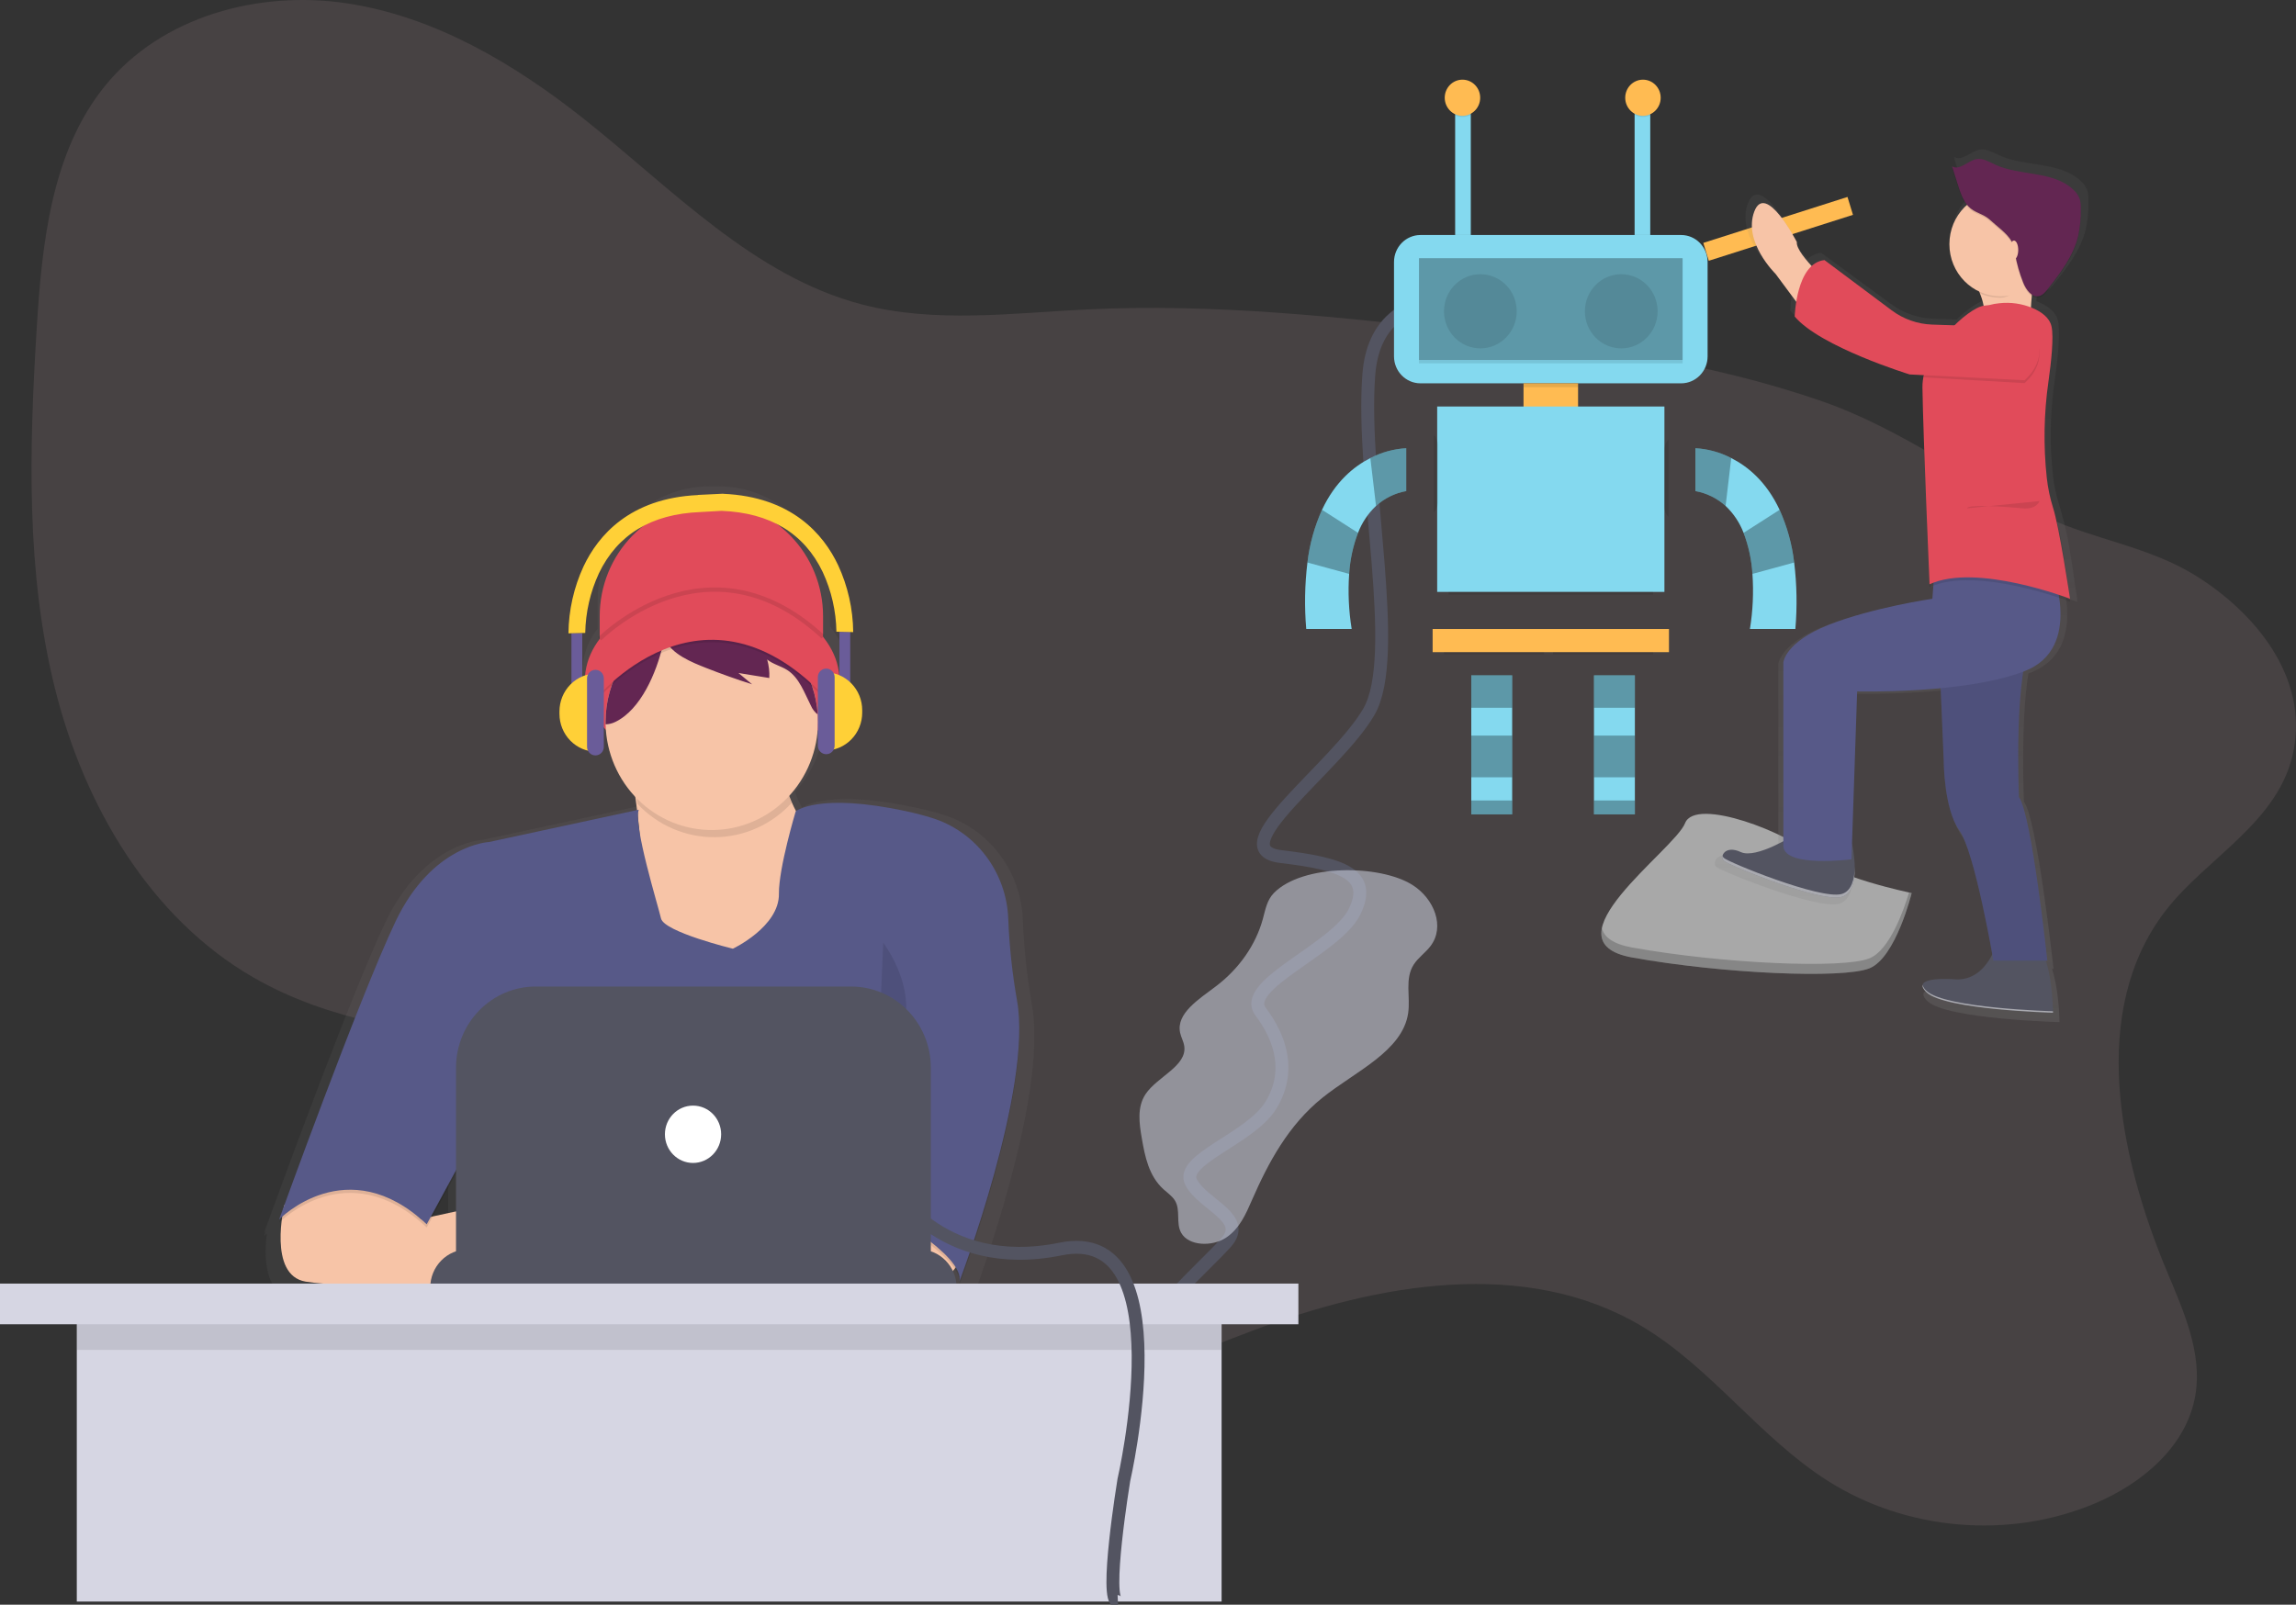 <svg width="535" height="374" viewBox="0 0 535 374" fill="none" xmlns="http://www.w3.org/2000/svg">
<rect x="0" y="0" width="535" height="374" fill="#333333" stroke="none"/>
<g clip-path="url(#clip0)">
<path opacity="0.1" d="M504.62 212.241C486.704 235.475 493.664 269.419 505.049 296.603C508.86 305.704 513.172 315.334 511.563 325.094C509.597 337.03 499.154 345.757 488.189 350.382C468.202 358.814 444.284 356.805 425.918 345.151C410.047 335.079 398.681 318.701 382.539 309.088C355.525 293.001 321.14 299.076 291.807 310.157C271.054 317.997 248.365 328.193 227.744 320C213.234 314.235 203.204 300.202 197.739 285.328C195.101 278.147 193.186 270.374 188.147 264.682C185.152 261.298 181.243 258.896 177.238 256.87C140.671 238.376 94.487 248.28 58.969 227.767C34.982 213.914 19.625 187.782 12.826 160.532C6.027 133.283 6.818 104.711 8.545 76.648C9.772 56.705 11.973 35.414 24.465 20.022C37.68 3.74 60.36 -2.315 80.86 0.78C101.359 3.875 119.94 14.905 136.287 27.897C156.717 44.134 175.664 64.353 200.748 70.93C217.83 75.409 235.799 72.959 253.417 72.111C282.87 70.692 312.336 73.847 341.626 77.3C369.667 80.607 397.911 84.246 424.624 93.551C443.528 100.136 458.684 112.088 476.534 120.439C488.17 125.882 500.858 127.385 511.874 134.318C525.445 142.858 537.886 157.712 534.409 175.094C531.104 191.62 514.129 199.909 504.62 212.241Z" fill="#FFCCD9"/>
<path d="M349.655 71.26C349.655 71.26 320.856 62.56 318.954 87.307C317.051 112.054 326.565 152.813 318.954 165.914C311.343 179.016 284.184 197.944 298.477 199.64C312.77 201.336 319.905 203.762 315.624 212.496C311.343 221.231 288.985 229.479 293.742 235.787C298.499 242.095 300.877 249.859 296.12 257.623C291.363 265.387 274.714 270.239 277.568 275.576C280.423 280.914 290.888 283.825 285.655 289.648C280.423 295.471 265.254 308.716 271.173 308.644" stroke="#535461" stroke-width="3" stroke-miterlimit="10"/>
<path d="M391.725 54.773H330.992C327.585 54.773 324.823 57.591 324.823 61.066V83.048C324.823 86.524 327.585 89.341 330.992 89.341H391.725C395.133 89.341 397.895 86.524 397.895 83.048V61.066C397.895 57.591 395.133 54.773 391.725 54.773Z" fill="#84D9EF"/>
<path opacity="0.1" d="M392.07 84.036H330.647V84.684H392.07V84.036Z" fill="black"/>
<path opacity="0.3" d="M392.07 60.175H330.647V83.94H392.07V60.175Z" fill="black"/>
<path opacity="0.1" d="M344.944 81.195C349.623 81.195 353.416 77.326 353.416 72.553C353.416 67.78 349.623 63.911 344.944 63.911C340.265 63.911 336.472 67.78 336.472 72.553C336.472 77.326 340.265 81.195 344.944 81.195Z" fill="black"/>
<path opacity="0.1" d="M377.773 81.195C382.452 81.195 386.245 77.326 386.245 72.553C386.245 67.78 382.452 63.911 377.773 63.911C373.094 63.911 369.301 67.78 369.301 72.553C369.301 77.326 373.094 81.195 377.773 81.195Z" fill="black"/>
<path d="M367.712 89.34H355.004V96.904H367.712V89.34Z" fill="#FFBB52"/>
<path d="M387.834 94.742H334.883V137.952H387.834V94.742Z" fill="#84D9EF"/>
<path d="M388.893 146.594H333.824V151.996H388.893V146.594Z" fill="#FFBB52"/>
<path d="M342.826 164.959V171.44V181.162V186.564V189.805H352.357V186.564V181.162V171.44V164.959V157.397H342.826V164.959Z" fill="#84D9EF"/>
<path d="M371.419 157.397V164.959V171.44V181.162V186.564V189.805H380.951V186.564V181.162V171.44V164.959V157.397H371.419Z" fill="#84D9EF"/>
<path d="M327.671 104.465V114.456C325.055 114.923 322.618 116.121 320.631 117.918C318.788 119.659 317.355 121.802 316.439 124.188C315.272 127.25 314.575 130.478 314.375 133.757C314.076 138.045 314.272 142.355 314.961 146.596H304.371C303.93 141.435 304.023 136.242 304.648 131.101C305.148 126.853 306.295 122.709 308.047 118.821C311.115 112.257 315.479 108.696 319.313 106.761C321.91 105.407 324.758 104.624 327.671 104.465Z" fill="#84D9EF"/>
<path opacity="0.3" d="M352.357 157.397H342.826V164.959H352.357V157.397Z" fill="black"/>
<path opacity="0.3" d="M352.357 171.44H342.826V181.162H352.357V171.44Z" fill="black"/>
<path opacity="0.3" d="M352.357 186.564H342.826V189.804H352.357V186.564Z" fill="black"/>
<path opacity="0.3" d="M380.951 157.397H371.419V164.959H380.951V157.397Z" fill="black"/>
<path opacity="0.3" d="M380.951 171.44H371.419V181.162H380.951V171.44Z" fill="black"/>
<path opacity="0.3" d="M380.951 186.564H371.419V189.804H380.951V186.564Z" fill="black"/>
<path opacity="0.3" d="M327.671 104.465V114.456C325.055 114.923 322.618 116.121 320.631 117.918L319.313 106.761C321.91 105.407 324.758 104.624 327.671 104.465Z" fill="black"/>
<path opacity="0.3" d="M316.439 124.188C315.271 127.25 314.575 130.478 314.375 133.757L304.648 131.101C305.148 126.852 306.295 122.709 308.047 118.821L316.439 124.188Z" fill="black"/>
<path d="M395.046 104.465V114.456C397.662 114.923 400.1 116.121 402.087 117.918C403.929 119.659 405.362 121.802 406.278 124.188C407.446 127.25 408.142 130.478 408.342 133.757C408.642 138.045 408.445 142.355 407.756 146.596H418.346C418.788 141.435 418.695 136.242 418.069 131.101C417.57 126.853 416.423 122.709 414.67 118.821C411.602 112.257 407.238 108.696 403.405 106.761C400.807 105.407 397.959 104.624 395.046 104.465Z" fill="#84D9EF"/>
<path opacity="0.3" d="M395.046 104.465V114.456C397.662 114.923 400.1 116.121 402.087 117.918L403.405 106.761C400.807 105.407 397.959 104.624 395.046 104.465Z" fill="black"/>
<path opacity="0.3" d="M406.278 124.188C407.446 127.25 408.142 130.478 408.342 133.757L418.069 131.101C417.569 126.852 416.423 122.709 414.67 118.821L406.278 124.188Z" fill="black"/>
<path opacity="0.1" d="M367.712 89.34H355.004V90.236H367.712V89.34Z" fill="black"/>
<path opacity="0.1" d="M388.775 102.441V120.532C388.142 119.835 387.79 118.919 387.791 117.968V105.003C387.79 104.053 388.142 103.138 388.775 102.441Z" fill="black"/>
<path opacity="0.1" d="M335.072 103.634V117.177C335.008 118.033 334.66 118.842 334.084 119.468V101.343C334.66 101.969 335.008 102.778 335.072 103.634Z" fill="black"/>
<path opacity="0.1" d="M385.187 137.953H337.532V138.593H385.187V137.953Z" fill="black"/>
<path opacity="0.1" d="M359.769 151.997H336.472V152.493H359.769V151.997Z" fill="black"/>
<path opacity="0.1" d="M385.187 151.997H361.889V152.493H385.187V151.997Z" fill="black"/>
<path d="M342.717 22.783H339.071V54.773H342.717V22.783Z" fill="#84D9EF"/>
<path d="M384.533 22.783H380.886V54.773H384.533V22.783Z" fill="#84D9EF"/>
<path opacity="0.1" d="M340.773 27.247C343.055 27.247 344.906 25.359 344.906 23.031C344.906 20.703 343.055 18.815 340.773 18.815C338.49 18.815 336.64 20.703 336.64 23.031C336.64 25.359 338.49 27.247 340.773 27.247Z" fill="black"/>
<path d="M340.773 26.999C343.055 26.999 344.906 25.111 344.906 22.783C344.906 20.455 343.055 18.567 340.773 18.567C338.49 18.567 336.64 20.455 336.64 22.783C336.64 25.111 338.49 26.999 340.773 26.999Z" fill="#FFBB52"/>
<path opacity="0.1" d="M382.831 27.247C385.114 27.247 386.964 25.359 386.964 23.031C386.964 20.703 385.114 18.815 382.831 18.815C380.549 18.815 378.698 20.703 378.698 23.031C378.698 25.359 380.549 27.247 382.831 27.247Z" fill="black"/>
<path d="M382.831 26.999C385.114 26.999 386.964 25.111 386.964 22.783C386.964 20.455 385.114 18.567 382.831 18.567C380.549 18.567 378.698 20.455 378.698 22.783C378.698 25.111 380.549 26.999 382.831 26.999Z" fill="#FFBB52"/>
<path opacity="0.5" d="M296.834 208.127C295.208 209.788 294.838 212.068 294.26 214.183C292.61 220.221 288.727 225.791 283.315 229.881C279.351 232.878 274.036 236.196 274.976 240.667C275.201 241.735 275.794 242.732 275.95 243.809C276.625 248.472 269.636 250.929 266.931 255.01C264.916 258.05 265.455 261.816 266.053 265.278C266.786 269.516 267.673 274.037 271.082 277.157C272.001 277.999 273.098 278.73 273.739 279.745C275.177 282.02 273.928 285.001 275.235 287.334C276.977 290.444 282.466 290.579 285.652 288.482C288.837 286.384 290.309 282.936 291.721 279.704C295.536 270.966 300.226 262.199 308.156 255.837C315.758 249.736 326.818 245.003 328.122 236.123C328.682 232.316 327.265 228.143 329.429 224.789C330.452 223.204 332.161 222.029 333.319 220.514C336.768 216.002 334.2 209.474 329.15 206.269C321.524 201.431 303.467 201.353 296.834 208.127Z" fill="#DEE3F3"/>
<path d="M430.491 45.902L396.892 56.611L398.168 60.779L431.768 50.071L430.491 45.902Z" fill="#FFBB52"/>
<path d="M445.45 208.137C445.45 208.137 427.029 204.379 422.117 199.368C417.205 194.358 395.1 185.589 392.644 191.852C390.188 198.116 359.487 219.411 380.364 223.169C401.241 226.927 429.486 228.179 435.626 225.674C441.766 223.169 445.45 208.137 445.45 208.137Z" fill="#A8A8A8"/>
<path opacity="0.2" d="M380.364 220.842C401.241 224.6 429.485 225.853 435.626 223.347C440.302 221.439 443.551 212.272 444.836 208.006C445.225 208.091 445.45 208.137 445.45 208.137C445.45 208.137 441.766 223.169 435.626 225.674C429.485 228.18 401.241 226.927 380.364 223.169C374.338 222.084 372.614 219.537 373.263 216.313C373.779 218.416 375.878 220.035 380.364 220.842Z" fill="black"/>
<path d="M486.358 44.319C486.029 43.485 485.506 42.745 484.833 42.164C479.891 37.569 471.896 38.962 465.759 36.155C464.345 35.508 462.895 34.611 461.36 34.857C459.216 35.2 457.223 37.69 455.354 36.585L455.488 37.001C455.443 36.979 455.398 36.956 455.354 36.93C455.812 38.354 456.27 39.777 456.728 41.201C457.256 42.84 457.813 44.528 458.839 45.893C457.321 47.243 456.16 48.96 455.461 50.886C454.761 52.813 454.547 54.887 454.836 56.92C455.126 58.953 455.911 60.879 457.119 62.522C458.327 64.166 459.92 65.474 461.752 66.327C461.816 66.47 461.881 66.614 461.943 66.759C462.001 66.785 462.061 66.808 462.12 66.834C462.527 67.79 462.832 68.787 463.027 69.809C461.436 70.034 458.663 71.828 455.936 74.478L450.481 74.287C446.957 74.167 443.546 72.985 440.681 70.889L424.37 58.927C423.207 59.044 422.112 59.537 421.245 60.336C419.219 58.184 417.5 55.934 417.647 54.617C417.647 54.617 410.062 40.136 407.303 47.376C404.545 54.617 412.475 62.203 412.475 62.203L417.506 68.85C417.307 70.016 417.182 71.193 417.13 72.374C423.336 79.615 445.057 86.166 445.057 86.166L448.444 86.333C448.451 86.397 448.457 86.45 448.463 86.503C448.255 87.41 448.154 88.338 448.16 89.269C448.162 89.403 448.165 89.543 448.167 89.683C448.166 89.775 448.159 89.867 448.16 89.959C448.333 101.509 449.884 136.851 449.884 136.851C450.186 136.714 450.498 136.588 450.815 136.47L450.574 139.609C450.574 139.609 436.093 141.678 425.404 145.816C414.716 149.953 414.371 154.78 414.371 154.78V197.374C411.318 198.972 406.501 201.073 404.028 199.949C401.344 198.729 399.87 199.754 399.604 200.824V200.824C399.549 201.034 399.545 201.255 399.592 201.467L399.595 201.48C399.618 201.575 399.652 201.667 399.698 201.753L399.708 201.773C399.758 201.863 399.819 201.945 399.89 202.018C400.925 203.052 423.336 212.017 428.508 210.637C428.667 210.595 428.824 210.541 428.976 210.477C429.026 210.455 429.07 210.428 429.118 210.405C429.214 210.359 429.311 210.314 429.4 210.26C429.453 210.228 429.501 210.189 429.552 210.154C429.629 210.101 429.708 210.05 429.781 209.991C429.831 209.95 429.876 209.903 429.924 209.86C429.991 209.799 430.058 209.74 430.12 209.675C430.166 209.627 430.206 209.574 430.249 209.524C430.307 209.455 430.367 209.387 430.421 209.314C430.461 209.261 430.496 209.204 430.533 209.149C430.585 209.071 430.638 208.995 430.686 208.913C430.719 208.857 430.748 208.797 430.779 208.739C430.826 208.652 430.872 208.566 430.915 208.475C430.942 208.417 430.966 208.356 430.991 208.296C431.033 208.201 431.074 208.105 431.111 208.005C431.132 207.947 431.151 207.886 431.172 207.826C431.208 207.721 431.243 207.615 431.275 207.506C431.292 207.449 431.306 207.391 431.322 207.334C431.353 207.217 431.384 207.1 431.411 206.981C431.423 206.928 431.433 206.874 431.445 206.82C431.471 206.693 431.497 206.565 431.519 206.435C431.527 206.387 431.534 206.338 431.542 206.29C431.564 206.151 431.584 206.012 431.602 205.87C431.607 205.83 431.611 205.789 431.615 205.749C431.633 205.597 431.648 205.446 431.66 205.293C431.663 205.261 431.665 205.229 431.668 205.197C431.68 205.033 431.69 204.87 431.697 204.705C431.698 204.683 431.699 204.661 431.7 204.639C431.707 204.464 431.712 204.288 431.714 204.113L431.715 204.08C431.707 202.023 431.484 199.972 431.049 197.964L432.3 161.676C439.072 161.784 445.844 161.529 452.59 160.914L453.332 178.227C453.332 178.227 453.332 189.605 457.125 194.777C460.37 199.203 464.121 218.779 465.135 224.333C463.741 227.043 461.076 230.394 456.435 230.291C456.435 230.291 447.702 229.521 448.195 231.971L448.196 231.975C448.21 232.039 448.228 232.102 448.251 232.163L448.257 232.179C448.284 232.249 448.315 232.318 448.351 232.384L448.359 232.398C448.394 232.461 448.435 232.526 448.48 232.593C448.489 232.607 448.498 232.62 448.508 232.634C448.559 232.706 448.614 232.78 448.678 232.857L448.694 232.875C448.752 232.944 448.816 233.015 448.885 233.088C448.904 233.108 448.923 233.128 448.943 233.148C449.021 233.229 449.103 233.31 449.195 233.394C453.677 237.532 479.88 238.221 479.88 238.221L479.88 238.205L479.88 238.195L479.88 238.143L479.88 238.128C479.88 238.102 479.879 238.068 479.879 238.032L479.879 238.018C479.863 236.821 479.708 230.538 478.138 225.809H478.501C478.501 225.809 474.709 190.984 471.606 186.847C471.606 186.847 470.781 168.484 472.642 156.976C472.756 156.934 472.872 156.892 472.985 156.849C481.677 153.538 482.294 145.383 481.398 139.391C483.043 139.93 484.018 140.299 484.018 140.299C484.018 140.299 483.988 140.038 483.932 139.577C483.987 139.598 484.018 139.609 484.018 139.609C484.018 139.609 483.852 138.515 483.579 136.805C482.958 132.107 481.753 123.896 480.47 120.02C480.263 119.168 480.065 118.439 479.88 117.887C479.14 115.558 478.631 113.158 478.362 110.725C478.011 107.572 477.833 104.401 477.83 101.227C477.858 96.987 478.177 92.753 478.783 88.557C479.309 84.893 479.783 80.725 479.743 77.815C479.779 76.801 479.71 75.786 479.536 74.788C479.075 72.639 477.043 71.242 474.93 70.353C474.794 70.296 474.655 70.248 474.518 70.195C474.569 69.381 474.636 68.458 474.724 67.485C474.977 67.664 475.264 67.788 475.566 67.851C475.868 67.913 476.179 67.912 476.481 67.848C477.389 67.645 478.04 66.872 478.621 66.144C481.677 62.316 484.815 58.325 485.988 53.57C486.457 51.446 486.674 49.272 486.635 47.095C486.635 46.976 486.635 46.857 486.635 46.737C486.681 45.921 486.587 45.103 486.358 44.319Z" fill="url(#paint0_linear)"/>
<path d="M458.535 62.982C458.535 62.982 463.165 70.066 462.173 73.439C461.181 76.812 473.086 74.788 473.086 74.788C473.086 74.788 473.416 61.633 475.731 58.597C478.046 55.561 458.535 62.982 458.535 62.982Z" fill="#F7C4A7"/>
<path d="M427.947 67.536C427.947 67.536 418.356 59.44 418.687 56.404C418.687 56.404 411.412 42.237 408.766 49.32C406.121 56.404 413.727 63.825 413.727 63.825L422.986 76.306L427.947 67.536Z" fill="#F7C4A7"/>
<path d="M418.191 194.538C418.191 194.538 409.262 200.272 405.625 198.586C401.987 196.899 400.664 199.598 401.656 200.61C402.648 201.622 424.143 210.392 429.104 209.043C434.064 207.693 431.541 196.644 431.541 196.644L418.191 194.538Z" fill="#535461"/>
<path d="M465.48 219.163C465.48 219.163 463.33 228.439 455.89 228.27C455.89 228.27 444.646 227.258 448.945 231.306C453.244 235.354 478.377 236.029 478.377 236.029C478.377 236.029 478.377 222.198 473.747 219.163C469.118 216.127 465.48 219.163 465.48 219.163Z" fill="#535461"/>
<path d="M451.921 153.722L452.913 177.334C452.913 177.334 452.913 188.466 456.551 193.526C460.189 198.586 464.488 223.885 464.488 223.885H477.054C477.054 223.885 473.416 189.815 470.44 185.767C470.44 185.767 469.117 155.746 473.747 148.999L451.921 153.722Z" fill="#575988"/>
<path opacity="0.1" d="M451.921 153.722L452.913 177.334C452.913 177.334 452.913 188.466 456.551 193.526C460.189 198.586 464.488 223.885 464.488 223.885H477.054C477.054 223.885 473.416 189.815 470.44 185.767C470.44 185.767 469.117 155.746 473.747 148.999L451.921 153.722Z" fill="black"/>
<path d="M478.046 132.471C478.046 132.471 485.652 151.023 471.763 156.42C457.874 161.818 432.741 161.143 432.741 161.143L431.419 200.272C431.419 200.272 415.876 202.296 415.545 197.237V154.397C415.545 154.397 415.876 149.674 426.128 145.626C436.379 141.578 450.268 139.554 450.268 139.554L450.929 130.784L478.046 132.471Z" fill="#575988"/>
<path opacity="0.1" d="M465.859 71.353C468.501 71.055 471.173 71.44 473.629 72.473C475.656 73.343 477.605 74.71 478.046 76.812C478.569 79.302 477.989 84.885 477.324 89.609C476.259 97.015 476.124 104.529 476.921 111.971C477.262 115.069 477.732 117.772 478.377 118.978C480.361 122.688 482.345 140.229 482.345 140.229C482.345 140.229 460.52 131.796 449.607 136.856C449.607 136.856 448.119 102.28 447.953 90.98C447.825 82.23 458.701 72.258 462.338 71.921C464.47 71.723 463.741 71.577 465.859 71.353Z" fill="black"/>
<path d="M465.859 70.678C468.501 70.38 471.173 70.766 473.629 71.799C475.656 72.668 477.605 74.035 478.046 76.138C478.569 78.627 477.989 84.211 477.324 88.934C476.259 96.34 476.124 103.855 476.921 111.296C477.179 113.675 477.666 116.022 478.377 118.303C479.865 122.857 482.345 139.554 482.345 139.554C482.345 139.554 460.52 131.121 449.607 136.181C449.607 136.181 448.119 101.605 447.953 90.305C447.825 81.555 458.701 71.584 462.338 71.246C464.47 71.049 463.741 70.902 465.859 70.678Z" fill="#E14B5A"/>
<path opacity="0.1" d="M471.763 89.293L448.284 87.944C448.284 87.944 446.789 76.202 450.179 76.323L473.416 77.15C473.416 77.15 478.377 83.221 471.763 89.293Z" fill="black"/>
<path d="M471.763 88.618L444.977 87.269C444.977 87.269 424.143 80.86 418.191 73.776C418.191 73.776 418.522 61.295 425.135 60.621L440.78 72.323C443.514 74.369 446.79 75.527 450.179 75.648L473.417 76.475C473.417 76.475 478.377 82.547 471.763 88.618Z" fill="#E14B5A"/>
<path opacity="0.1" d="M472.92 64.5C473.313 61.301 474.735 60.24 475.731 58.934C478.046 55.898 458.535 63.319 458.535 63.319C459.541 64.9 460.423 66.56 461.173 68.282C462.731 69.014 464.426 69.393 466.141 69.391C469.018 69.391 470.862 66.232 472.92 64.5Z" fill="black"/>
<path d="M466.141 69.054C472.716 69.054 478.046 63.617 478.046 56.91C478.046 50.203 472.716 44.767 466.141 44.767C459.566 44.767 454.236 50.203 454.236 56.91C454.236 63.617 459.566 69.054 466.141 69.054Z" fill="#F7C4A7"/>
<path opacity="0.1" d="M458.623 48.398C457.355 46.986 456.746 45.102 456.171 43.279L454.853 39.1C456.645 40.181 458.557 37.745 460.613 37.41C462.085 37.169 463.476 38.047 464.832 38.679C470.718 41.426 478.387 40.063 483.127 44.559C483.775 45.13 484.276 45.854 484.589 46.667C484.81 47.438 484.9 48.242 484.855 49.045C484.893 51.174 484.685 53.3 484.235 55.379C483.109 60.032 480.1 63.936 477.169 67.681C476.612 68.393 475.987 69.15 475.116 69.348C473.414 69.736 472.098 67.859 471.439 66.213C470.567 64.031 469.924 61.762 469.521 59.443C469.418 58.451 469.153 57.483 468.735 56.581C467.71 54.728 465.184 52.975 463.648 51.54C462.139 50.129 460.034 49.969 458.623 48.398Z" fill="black"/>
<path d="M458.623 48.061C457.355 46.649 456.746 44.764 456.171 42.941L454.853 38.763C456.645 39.844 458.557 37.408 460.613 37.072C462.085 36.832 463.476 37.71 464.832 38.342C470.718 41.089 478.387 39.726 483.127 44.221C483.775 44.793 484.276 45.517 484.589 46.33C484.81 47.101 484.9 47.905 484.855 48.708C484.893 50.837 484.685 52.963 484.235 55.042C483.109 59.695 480.1 63.599 477.169 67.344C476.612 68.056 475.987 68.812 475.116 69.011C473.414 69.398 472.098 67.522 471.439 65.876C470.567 63.694 469.924 61.425 469.521 59.106C469.418 58.114 469.153 57.146 468.735 56.244C467.71 54.391 465.184 52.638 463.648 51.203C462.139 49.792 460.034 49.632 458.623 48.061Z" fill="#632652"/>
<path d="M469.283 60.452C469.831 60.452 470.275 59.47 470.275 58.26C470.275 57.049 469.831 56.067 469.283 56.067C468.735 56.067 468.291 57.049 468.291 58.26C468.291 59.47 468.735 60.452 469.283 60.452Z" fill="#F7C4A7"/>
<path opacity="0.1" d="M475.235 116.785C475.235 116.785 474.574 118.809 471.267 118.472C467.96 118.134 458.37 117.46 458.37 118.472" fill="black"/>
<path opacity="0.5" d="M448.945 230.969C448.491 230.611 448.155 230.12 447.983 229.561C447.896 230 448.162 230.569 448.945 231.306C453.244 235.354 478.377 236.029 478.377 236.029C478.377 236.029 478.377 235.909 478.373 235.691C478.214 235.687 453.231 235.004 448.945 230.969Z" fill="white"/>
<path opacity="0.5" d="M429.104 208.368C424.143 209.717 402.648 200.947 401.656 199.935C401.524 199.798 401.429 199.628 401.381 199.442C401.324 199.644 401.319 199.858 401.367 200.063C401.415 200.268 401.515 200.456 401.656 200.61C402.648 201.622 424.143 210.392 429.104 209.043C431.657 208.348 432.226 205.085 432.178 202.08C432.13 204.882 431.466 207.725 429.104 208.368Z" fill="white"/>
<path d="M240.462 234.221C239.302 227.639 238.59 220.984 238.332 214.302V214.302C238.105 208.799 236.213 203.503 232.917 199.14C229.621 194.777 225.083 191.562 219.924 189.935C218.045 189.345 215.974 188.794 213.689 188.299C193.649 183.958 187.562 187.748 186.87 188.247C186.286 187.158 185.779 186.029 185.353 184.867C185.319 184.749 185.287 184.629 185.255 184.509C189.22 180.195 191.637 174.637 192.109 168.742C195.452 165.285 197.405 161.113 197.405 156.622C197.405 152.76 195.959 149.134 193.428 145.995V139.9C193.428 136.414 192.755 132.963 191.447 129.742C190.14 126.522 188.223 123.595 185.806 121.13C183.39 118.666 180.521 116.71 177.364 115.376C174.207 114.042 170.823 113.356 167.405 113.356H165.295C161.878 113.356 158.494 114.042 155.336 115.376C152.179 116.71 149.31 118.666 146.894 121.13C144.478 123.595 142.561 126.522 141.253 129.742C139.945 132.963 139.272 136.414 139.272 139.9V146.48C136.991 149.353 135.724 152.925 135.674 156.622C135.674 161.019 137.548 165.108 140.763 168.523C141.202 174.634 143.729 180.394 147.905 184.8C148.045 185.796 148.19 186.87 148.332 188.001L112.478 195.736C112.478 195.736 98.655 196.315 89.755 215.051C82.221 230.913 67.223 271.69 62.798 283.83H62.798L62.798 283.83C61.996 286.03 61.541 287.291 61.541 287.291C61.541 287.291 61.688 287.139 61.969 286.881C61.691 287.648 61.541 288.063 61.541 288.063C61.541 288.063 61.759 287.839 62.172 287.47C61.544 292.55 61.455 301.27 67.979 302.357C73.448 303.268 87.536 303.642 98.182 303.795V303.805H98.92C105.974 303.902 111.342 303.902 111.342 303.902V303.805H225.808V302.609C225.81 301.522 225.595 300.446 225.178 299.446C225.233 299.381 225.286 299.316 225.337 299.251C225.95 300.076 226.357 301.04 226.525 302.06C226.512 302.16 226.494 302.259 226.471 302.357C226.471 302.357 226.495 302.295 226.539 302.178C226.566 302.497 226.543 302.818 226.471 303.129C226.471 303.129 241.157 264.53 241 241.483C241.043 239.051 240.862 236.619 240.462 234.221ZM148.92 193.213C148.73 192.112 148.609 191 148.556 189.884L148.557 189.853C148.684 190.937 148.806 192.061 148.92 193.213ZM104.43 276.12V285.32L98.777 286.551L104.43 276.12Z" fill="url(#paint1_linear)"/>
<path d="M165.763 117.068H165.763C172.664 117.068 179.283 119.865 184.164 124.843C189.044 129.821 191.786 136.573 191.786 143.613V154.936H139.74V143.613C139.74 136.573 142.481 129.821 147.362 124.843C152.242 119.865 158.861 117.068 165.763 117.068Z" fill="#E14B5A"/>
<path d="M165.945 179.439C182.327 179.439 195.607 170.131 195.607 158.649C195.607 147.167 182.327 137.859 165.945 137.859C149.563 137.859 136.282 147.167 136.282 158.649C136.282 170.131 149.563 179.439 165.945 179.439Z" fill="#E14B5A"/>
<path d="M146.928 178.789C146.928 178.789 153.115 211.831 146.928 220.741C140.741 229.651 165.854 233.178 165.854 233.178L191.877 223.526L195.516 199.765C195.516 199.765 179.684 190.67 182.96 172.292L146.928 178.789Z" fill="#F7C4A7"/>
<path d="M223.723 290.166C223.723 290.166 225.361 297.405 216.444 298.705C211.178 299.495 205.823 299.43 200.577 298.512L198.61 280.328H219.355L223.723 290.166Z" fill="#F7C4A7"/>
<path d="M66.246 280.899C66.246 280.899 62.308 297.22 71.225 298.705C80.142 300.19 112.898 300.19 112.898 300.19V280.884L98.069 284.115L84.145 270.489L66.246 280.899Z" fill="#F7C4A7"/>
<path opacity="0.1" d="M148.839 189.463L113.99 196.981C113.99 196.981 100.705 197.538 92.152 215.543C83.599 233.549 65.038 284.968 65.038 284.968C65.038 284.968 80.87 268.633 99.431 286.082L111.806 263.25L109.076 299.447H204.979V282.369C204.979 282.369 224.997 293.321 223.541 299.447C223.541 299.447 240.67 254.427 236.986 233.966C235.871 227.641 235.188 221.245 234.94 214.824V214.824C234.721 209.535 232.903 204.445 229.736 200.252C226.568 196.06 222.206 192.969 217.249 191.406C215.443 190.839 213.452 190.31 211.257 189.834C190.694 185.379 185.416 189.834 185.416 189.834C185.416 189.834 181.433 203.055 181.504 209.046C181.595 216.75 170.767 221.855 170.767 221.855C170.767 221.855 154.753 217.957 154.025 214.801C153.297 211.645 147.565 193.175 148.839 189.463Z" fill="black"/>
<path d="M148.839 188.72L113.99 196.238C113.99 196.238 100.705 196.795 92.152 214.801C83.599 232.807 65.038 284.226 65.038 284.226C65.038 284.226 80.87 267.89 99.431 285.339L111.806 262.507L109.076 298.704H204.979V281.627C204.979 281.627 224.997 292.579 223.541 298.704C223.541 298.704 240.67 253.684 236.986 233.224C235.871 226.899 235.188 220.503 234.94 214.081V214.081C234.721 208.793 232.903 203.703 229.736 199.51C226.568 195.317 222.206 192.227 217.249 190.663C215.443 190.097 213.452 189.567 211.257 189.092C190.694 184.637 185.416 189.092 185.416 189.092C185.416 189.092 181.433 202.312 181.504 208.304C181.595 216.008 170.767 221.112 170.767 221.112C170.767 221.112 154.753 217.214 154.025 214.058C153.297 210.903 147.565 192.433 148.839 188.72Z" fill="#575988"/>
<path opacity="0.1" d="M184.455 187.143C182.991 182.915 182.663 178.364 183.505 173.963L147.474 180.46C147.474 180.46 147.994 183.238 148.582 187.399C150.91 189.864 153.706 191.82 156.799 193.148C159.891 194.476 163.217 195.148 166.572 195.124C169.928 195.1 173.243 194.38 176.318 193.008C179.392 191.636 182.16 189.641 184.455 187.143Z" fill="black"/>
<path d="M190.603 168.209C190.603 174.851 188.036 181.226 183.46 185.951C178.883 190.677 172.665 193.372 166.154 193.452C159.642 193.533 153.362 190.992 148.675 186.382C143.987 181.771 141.27 175.462 141.112 168.821C141.106 168.617 141.104 168.413 141.104 168.209C141.104 163.482 142.404 158.85 144.856 154.839C147.309 150.829 150.816 147.601 154.979 145.523C155.721 145.154 156.484 144.821 157.266 144.525C161.34 142.997 165.734 142.581 170.014 143.318C170.016 143.32 170.02 143.32 170.023 143.32C175.505 144.272 180.512 147.081 184.236 151.294C187.96 155.506 190.184 160.876 190.548 166.536C190.584 167.089 190.603 167.647 190.603 168.209Z" fill="#F7C4A7"/>
<g opacity="0.1">
<path opacity="0.1" d="M157.231 145.117C157.243 145.109 157.254 145.101 157.266 145.095C156.483 145.39 155.721 145.723 154.979 146.093C150.816 148.171 147.309 151.399 144.856 155.409C142.404 159.42 141.104 164.052 141.104 168.779C141.104 168.983 141.106 169.187 141.112 169.391C141.881 169.371 142.637 169.185 143.332 168.848C149.366 165.976 152.986 157.186 154.407 151.057C154.917 148.863 155.404 146.39 157.231 145.117Z" fill="black"/>
<path opacity="0.1" d="M176.175 145.826C174.217 144.908 172.148 144.257 170.023 143.89C171.766 144.299 173.323 145.296 174.441 146.721C174.989 147.481 175.443 148.307 175.794 149.18C172.5 147.711 168.933 146.99 165.339 147.066C161.745 147.142 158.21 148.013 154.979 149.62C156.533 153.093 161.35 154.989 164.565 156.256C168.086 157.643 171.649 158.911 175.253 160.06C174.192 159.18 173.131 158.301 172.07 157.424C174.465 157.812 176.86 158.201 179.256 158.59C179.334 157.131 179.164 155.669 178.755 154.268C180.123 155.4 181.957 155.779 183.451 156.741C186.251 158.541 187.416 162.016 188.943 165.012C189.296 165.837 189.849 166.557 190.548 167.106C190.253 162.568 188.762 158.195 186.232 154.449C183.702 150.703 180.228 147.724 176.175 145.826Z" fill="black"/>
</g>
<path d="M157.231 144.547C157.243 144.539 157.254 144.531 157.266 144.524C156.483 144.82 155.721 145.152 154.979 145.523C150.816 147.601 147.309 150.828 144.856 154.839C142.404 158.849 141.104 163.482 141.104 168.209C141.104 168.413 141.106 168.617 141.112 168.821C141.881 168.8 142.637 168.615 143.332 168.277C149.366 165.406 152.986 156.616 154.407 150.487C154.917 148.293 155.404 145.82 157.231 144.547Z" fill="#632652"/>
<path d="M176.175 145.256C174.217 144.338 172.148 143.687 170.023 143.32C171.766 143.729 173.323 144.726 174.441 146.151C174.989 146.911 175.443 147.737 175.794 148.61C172.5 147.141 168.933 146.42 165.339 146.496C161.745 146.572 158.21 147.443 154.979 149.05C156.533 152.523 161.35 154.418 164.565 155.686C168.086 157.073 171.649 158.341 175.253 159.49C174.192 158.61 173.131 157.731 172.07 156.854C174.465 157.242 176.86 157.63 179.256 158.02C179.334 156.561 179.164 155.099 178.755 153.698C180.123 154.83 181.957 155.209 183.451 156.171C186.251 157.971 187.416 161.446 188.943 164.442C189.296 165.267 189.849 165.987 190.548 166.536C190.253 161.998 188.762 157.625 186.232 153.879C183.702 150.133 180.228 147.154 176.175 145.256Z" fill="#632652"/>
<path opacity="0.1" d="M138.284 164.045C138.284 164.045 163.761 131.746 193.241 164.045L190.693 156.806C190.693 156.806 176.863 136.201 167.036 140.656C157.209 145.111 147.565 148.267 147.565 148.267L138.284 164.045Z" fill="black"/>
<path d="M138.284 163.475C138.284 163.475 163.761 131.176 193.241 163.475L190.693 156.236C190.693 156.236 176.863 135.631 167.036 140.086C157.209 144.541 147.565 147.697 147.565 147.697L138.284 163.475Z" fill="#E14B5A"/>
<path opacity="0.1" d="M117.356 233.085C117.356 233.085 111.897 247.935 119.54 261.301C127.183 274.666 112.807 280.235 112.807 280.235" fill="black"/>
<path opacity="0.1" d="M205.798 219.72C205.798 219.72 215.261 231.971 209.073 242.923C202.886 253.875 203.25 280.234 203.25 280.234" fill="black"/>
<path d="M108.985 291.187H214.169C216.486 291.187 218.707 292.125 220.345 293.796C221.984 295.467 222.904 297.733 222.904 300.097H100.25C100.25 297.733 101.171 295.467 102.809 293.796C104.447 292.125 106.669 291.187 108.985 291.187H108.985Z" fill="#535461"/>
<path d="M124.808 229.93H198.347C203.267 229.93 207.986 231.923 211.465 235.472C214.944 239.021 216.899 243.835 216.899 248.854V293.229H106.256V248.854C106.256 243.835 108.21 239.021 111.69 235.472C115.169 231.923 119.888 229.93 124.808 229.93Z" fill="#535461"/>
<path d="M161.486 271.046C165.104 271.046 168.037 268.054 168.037 264.363C168.037 260.673 165.104 257.681 161.486 257.681C157.868 257.681 154.935 260.673 154.935 264.363C154.935 268.054 157.868 271.046 161.486 271.046Z" fill="white"/>
<path opacity="0.1" d="M139.74 148.901C139.74 148.901 164.78 123.373 191.786 148.436" stroke="black" stroke-miterlimit="10"/>
<path d="M198.113 147.275H195.598V161.812H198.113V147.275Z" fill="#6A5C99"/>
<path d="M192.245 156.681C194.542 156.681 196.745 157.612 198.37 159.269C199.994 160.926 200.907 163.174 200.907 165.517V166.087C200.907 168.431 199.994 170.678 198.37 172.335C196.745 173.993 194.542 174.923 192.245 174.923V156.681Z" fill="#FFD037"/>
<path d="M192.524 155.826H192.524C191.444 155.826 190.568 156.719 190.568 157.821V173.783C190.568 174.885 191.444 175.779 192.524 175.779H192.524C193.605 175.779 194.48 174.885 194.48 173.783V157.821C194.48 156.719 193.605 155.826 192.524 155.826Z" fill="#6A5C99"/>
<path d="M133.156 162.097H135.67V147.56H133.156V162.097Z" fill="#6A5C99"/>
<path d="M139.023 175.208C136.726 175.208 134.523 174.278 132.898 172.62C131.274 170.963 130.361 168.716 130.361 166.372V165.802C130.361 163.459 131.274 161.211 132.898 159.554C134.523 157.897 136.726 156.966 139.023 156.966V175.208Z" fill="#FFD037"/>
<path d="M138.744 176.063H138.744C139.824 176.063 140.7 175.17 140.7 174.068V158.106C140.7 157.004 139.824 156.111 138.744 156.111H138.744C137.663 156.111 136.788 157.004 136.788 158.106V174.068C136.788 175.17 137.663 176.063 138.744 176.063Z" fill="#6A5C99"/>
<path d="M195.3 131.737C191.895 124.515 184.479 115.783 168.492 115.086L168.493 115.066L168.301 115.075L168.289 115.075L168.289 115.076L162.625 115.351L162.625 115.38C146.744 116.125 139.362 124.823 135.968 132.022C133.711 136.899 132.513 142.216 132.457 147.609L134.413 147.56L136.368 147.514C136.454 142.708 137.539 137.974 139.553 133.627C143.864 124.595 151.797 119.79 163.129 119.347L163.129 119.344L168.139 119.061L168.138 119.062C179.471 119.505 187.404 124.31 191.715 133.342C193.729 137.689 194.814 142.423 194.9 147.229L196.855 147.275L198.811 147.324C198.755 141.931 197.557 136.614 195.3 131.737Z" fill="#FFD037"/>
<path d="M284.651 300.214H17.893V373.271H284.651V300.214Z" fill="#D6D6E3"/>
<path opacity="0.1" d="M284.651 305.131H17.893V314.615H284.651V305.131Z" fill="black"/>
<path d="M302.542 299.16H0V308.644H302.542V299.16Z" fill="#D6D6E3"/>
<path d="M207.166 275.576C207.166 275.576 218.583 296.927 247.124 291.104C275.666 285.281 261.871 344.964 261.871 344.964C261.871 344.964 257.201 373.435 260.487 373.272" stroke="#535461" stroke-width="3" stroke-miterlimit="10"/>
</g>
<defs>
<linearGradient id="paint0_linear" x1="443.097" y1="238.221" x2="443.097" y2="34.816" gradientUnits="userSpaceOnUse">
<stop stop-color="#808080" stop-opacity="0.25"/>
<stop offset="0.535" stop-color="#808080" stop-opacity="0.12"/>
<stop offset="1" stop-color="#808080" stop-opacity="0.1"/>
</linearGradient>
<linearGradient id="paint1_linear" x1="63890.8" y1="131909" x2="63890.8" y2="57082.6" gradientUnits="userSpaceOnUse">
<stop stop-color="#808080" stop-opacity="0.25"/>
<stop offset="0.535" stop-color="#808080" stop-opacity="0.12"/>
<stop offset="1" stop-color="#808080" stop-opacity="0.1"/>
</linearGradient>
<clipPath id="clip0">
<rect width="535" height="374" fill="white"/>
</clipPath>
</defs>
</svg>
